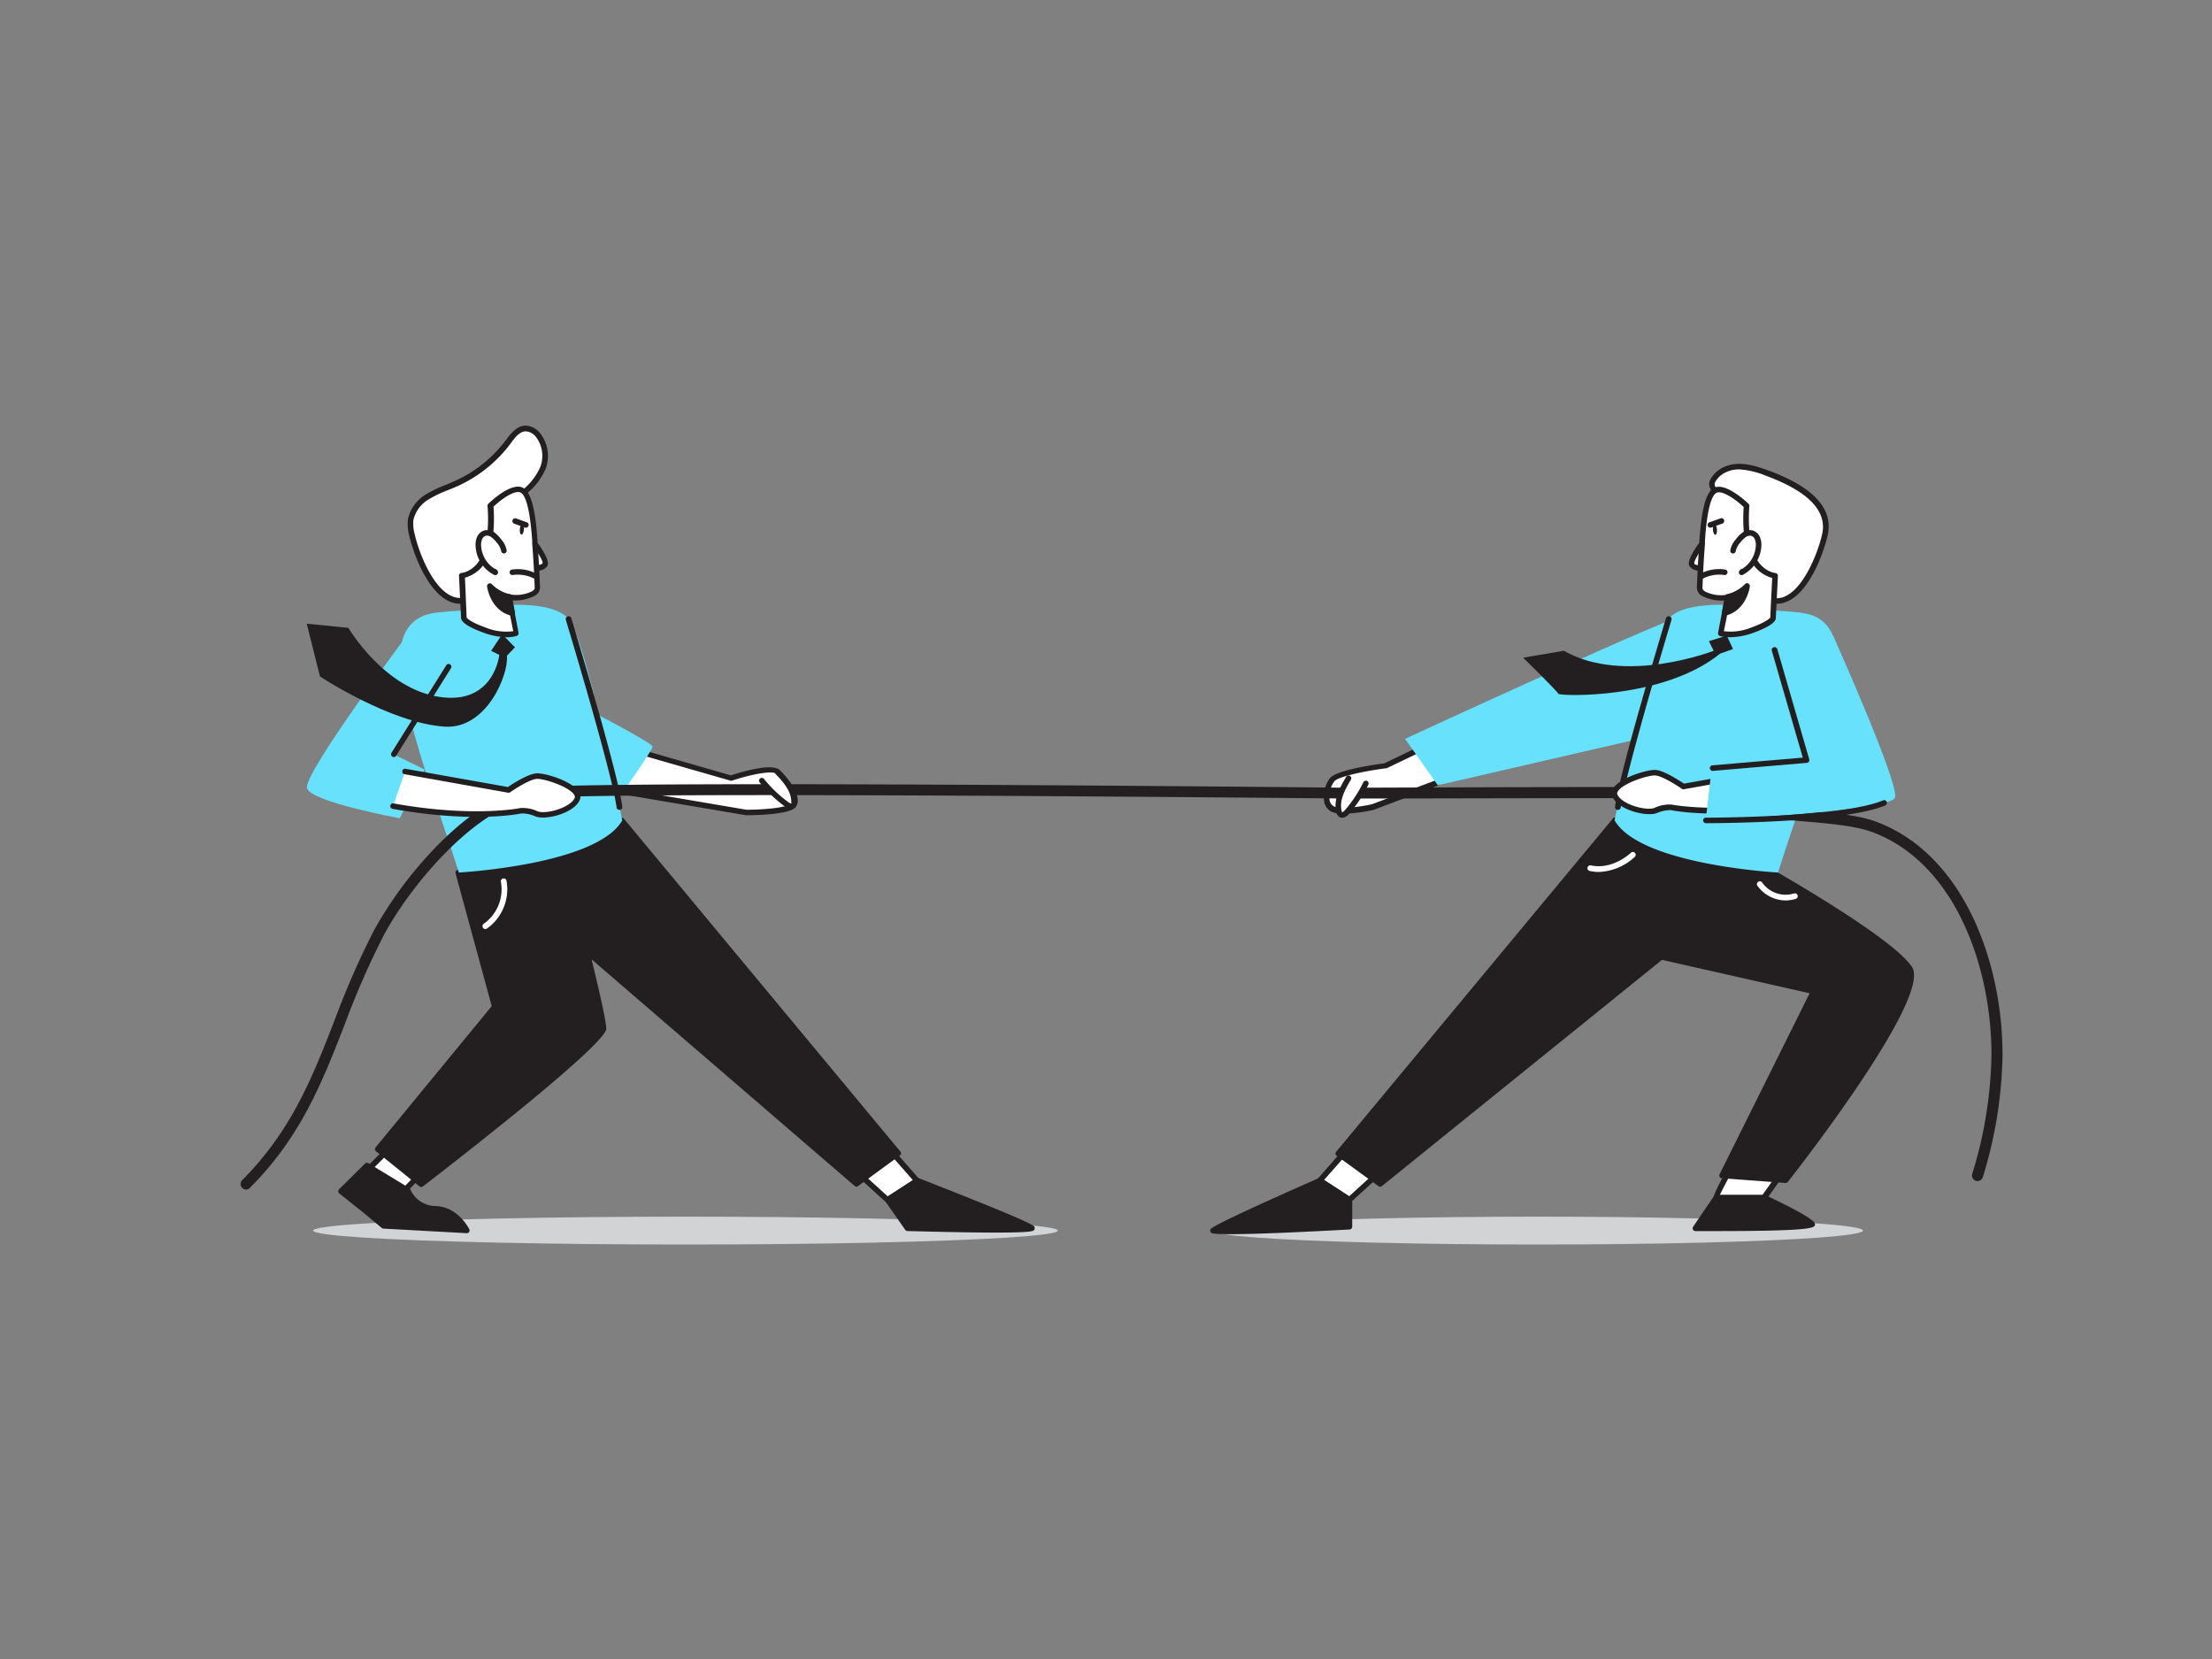 <svg xmlns="http://www.w3.org/2000/svg" viewBox="0 0 400 300"><rect x="0" y="0" width="400" height="300" fill="#808080" stroke="none"/><g id="_315_competition_flatline" data-name="#315_competition_flatline"><ellipse cx="123.95" cy="222.53" rx="67.33" ry="2.52" fill="#d1d3d4"/><ellipse cx="278.12" cy="222.53" rx="58.77" ry="2.52" fill="#d1d3d4"/><path d="M314.09,209.16s-4.17,7.43-3.76,7.43H319l5.28-7.43Z" fill="#fff"/><path d="M319,217.09h-8.62a.54.54,0,0,1-.45-.26c-.17-.28-.34-.58,3.77-7.91a.49.49,0,0,1,.43-.26h10.15a.52.52,0,0,1,.44.27.49.49,0,0,1,0,.52l-5.28,7.43A.49.49,0,0,1,319,217.09Zm-8-1h7.7l4.57-6.43h-8.88C313,212.2,311.5,215,311,216.09Z" fill="#231f20"/><path d="M292.55,171.26l35.38,8-16.56,33.3,11.49.86s25.95-32.92,22.43-38.29S319.08,157,319.08,157l-21.94,5.55Z" fill="#231f20"/><path d="M322.86,213.92h0l-11.5-.86a.5.5,0,0,1-.4-.25.52.52,0,0,1,0-.47l16.28-32.73-34.76-7.86a.5.5,0,0,1-.34-.72l4.6-8.71a.5.5,0,0,1,.32-.25L319,156.51a.53.53,0,0,1,.37.05c.93.53,22.84,12.89,26.38,18.3s-19.78,35.47-22.46,38.87A.49.49,0,0,1,322.86,213.92Zm-10.71-1.8,10.48.78c10.33-13.13,24.67-33.8,22.25-37.5-3.26-5-23.76-16.67-25.87-17.87L297.48,163l-4.19,7.94L328,178.77a.51.51,0,0,1,.34.28.47.47,0,0,1,0,.43Z" fill="#231f20"/><path d="M310.33,216.59l-3.75,5.52s21.09.09,21.1-.65-8.73-4.87-8.73-4.87Z" fill="#231f20"/><path d="M310.31,222.62h-3.73a.5.5,0,0,1-.41-.78l3.75-5.52a.49.49,0,0,1,.41-.22H319a.54.54,0,0,1,.21,0c9,4.26,9,5,9,5.33C328.17,222,328.16,222.62,310.31,222.62Zm16.92-1Zm-19.7,0c6.69,0,16.43-.09,19.18-.41a82,82,0,0,0-7.88-4.12H310.6Z" fill="#231f20"/><path d="M267.44,130.36l-16.94,8.15s-8.54,1.1-9.63,2.56-1.58,4.3.06,5.24,7.28-.32,7.28-.32l26.88-10.15Z" fill="#fff"/><path d="M243,147.15a4.92,4.92,0,0,1-2.32-.41,2.59,2.59,0,0,1-1.23-1.79,5.63,5.63,0,0,1,1-4.18c1.14-1.53,8.26-2.53,9.89-2.74l16.86-8.12a.49.49,0,0,1,.51.05l7.65,5.47a.52.52,0,0,1,.21.47.52.52,0,0,1-.32.41l-26.89,10.15A29,29,0,0,1,243,147.15Zm24.39-16.21-16.67,8-.16,0c-3.45.44-8.62,1.47-9.28,2.36a4.68,4.68,0,0,0-.85,3.37,1.59,1.59,0,0,0,.75,1.13c1.07.62,4.81.1,6.92-.37L274,135.7Zm-16.89,7.57h0Z" fill="#231f20"/><path d="M260,142l-5.92-8.39s51-23.59,51.78-22.74,0,20.55,0,20.55Z" fill="#68e1fd"/><polygon points="155.13 212.11 160.47 216.97 165.82 213.5 158.69 205.37 155.13 212.11" fill="#fff"/><path d="M160.47,217.47a.46.46,0,0,1-.33-.13l-5.35-4.86a.5.5,0,0,1-.11-.6l3.57-6.74a.5.5,0,0,1,.38-.27.52.52,0,0,1,.44.17l7.13,8.13a.53.53,0,0,1,.12.4.51.51,0,0,1-.22.35l-5.35,3.47A.48.48,0,0,1,160.47,217.47ZM155.75,212l4.78,4.34,4.54-2.94-6.28-7.15Z" fill="#231f20"/><path d="M70.66,207.25c-.14.42-4.58,4.72-4.58,4.72l6.2,4.17,4.36-4.45Z" fill="#fff"/><path d="M72.28,216.64a.6.6,0,0,1-.28-.08l-6.2-4.17a.49.49,0,0,1-.22-.37.53.53,0,0,1,.15-.41c2-2,4.27-4.23,4.48-4.57a.43.43,0,0,1,.31-.29.47.47,0,0,1,.44.1l6,4.44a.52.52,0,0,1,.19.37A.46.46,0,0,1,77,212l-4.35,4.45A.51.51,0,0,1,72.28,216.64Zm-5.41-4.74,5.35,3.59,3.66-3.74-5.12-3.81C70.3,208.48,69.26,209.58,66.87,211.9Z" fill="#231f20"/><path d="M82.89,157.8l6.61,24.26L68.31,207.8l7.86,6.3s33.16-25.55,33-28.15-3-13.92-3-13.92l48.78,42.07,7.6-5.55-50.05-60.19Z" fill="#231f20"/><path d="M154.89,214.6a.49.49,0,0,1-.32-.12l-47.6-41c.79,3.2,2.53,10.42,2.67,12.48.19,2.66-25.34,22.55-33.16,28.58a.5.5,0,0,1-.62,0L68,208.19a.49.49,0,0,1-.19-.33.53.53,0,0,1,.11-.37l21-25.55-6.54-24a.51.51,0,0,1,.33-.61l29.56-9.45a.51.51,0,0,1,.54.16l50,60.19a.51.51,0,0,1,.12.38.5.5,0,0,1-.21.34l-7.59,5.56A.53.53,0,0,1,154.89,214.6ZM69,207.73l7.16,5.74C88.69,203.81,108.32,188,108.65,186c-.19-2.5-3-13.69-3-13.8a.5.5,0,0,1,.23-.55.48.48,0,0,1,.59,0l48.48,41.8,6.84-5-49.49-59.52L83.5,158.13,90,181.93a.53.53,0,0,1-.1.45Z" fill="#231f20"/><path d="M112.35,135l19.86,5.7s7-2.35,8.42-1.17,4.18,4.86,2.79,6.15-8.56,1.25-8.56,1.25L106.11,142Z" fill="#fff"/><path d="M135,147.42h-.11L106,142.53a.51.51,0,0,1-.39-.33.49.49,0,0,1,.1-.5l6.23-7a.53.53,0,0,1,.52-.15l19.71,5.66c1.51-.5,7.28-2.29,8.76-1,1.11,1,3.3,3.62,3.34,5.51a1.77,1.77,0,0,1-.54,1.38C142.32,147.36,136.1,147.42,135,147.42Zm-27.89-5.73L135,146.43h0c2.62,0,7.19-.3,8.09-1.13a.82.82,0,0,0,.22-.63c0-1.36-1.82-3.77-3-4.77-.73-.61-4.69.18-7.94,1.26a.41.41,0,0,1-.29,0l-19.57-5.61Z" fill="#231f20"/><path d="M104.08,127.12S118,134.3,118,135s-5.53,8.45-5.53,8.45l-8-2.87Z" fill="#68e1fd"/><path d="M82.1,110.5c-2.11.17-4.39.25-6,1.07-4.75,2.38-4,9-3.12,13.21,2.31,11.16,6.55,22.11,10,33,0,0,24.93-1.35,29.55-9.44,0,0-6.63-32.89-9.69-36.41s-13-2.7-18.38-1.71A22.13,22.13,0,0,1,82.1,110.5Z" fill="#68e1fd"/><path d="M112,146c-.81-6.28-9.2-34-9.2-34" fill="#231f20"/><path d="M112,146.45a.5.5,0,0,1-.5-.43c-.79-6.18-9.09-33.65-9.18-33.93a.5.5,0,0,1,1-.28c.34,1.13,8.41,27.82,9.21,34.08a.5.5,0,0,1-.43.56Z" fill="#231f20"/><path d="M74.6,113.54s-19.91,26.47-19.08,29,16.76,5.42,16.76,5.42l4.51-8.81-5.57-2.72,9.9-15.84Z" fill="#68e1fd"/><path d="M71.22,136.9a.47.47,0,0,1-.27-.08.51.51,0,0,1-.16-.69L80.7,120.3a.49.49,0,0,1,.69-.16.51.51,0,0,1,.16.69l-9.91,15.83A.48.48,0,0,1,71.22,136.9Z" fill="#231f20"/><path d="M84.76,108.38c-5.53,2.08-9.29-7.42-10.27-11.63a7.47,7.47,0,0,1-.22-2.82,6.44,6.44,0,0,1,3.18-4.22,41.11,41.11,0,0,1,5-2.25,24.16,24.16,0,0,0,9.45-7.54c.83-1.11,1.78-2.41,3.16-2.45a3,3,0,0,1,2.27,1.2,6.18,6.18,0,0,1,.87,6c-.74,2.07-2.29,3.38-3.86,4.78,1.12,1.21,1.63,1.49,1.57,3.14A13.38,13.38,0,0,1,94.67,97a32.68,32.68,0,0,1-2.49,4.18c-1.88,2.93-3.77,5.67-7.15,7.1Z" fill="#fff"/><path d="M83.2,109.18a4.93,4.93,0,0,1-2.31-.61c-3.76-2-6.15-8.54-6.89-11.71a8.23,8.23,0,0,1-.23-3,7,7,0,0,1,3.42-4.56,21.25,21.25,0,0,1,3.45-1.63L82.2,87a23.62,23.62,0,0,0,9.26-7.39c.89-1.2,2-2.61,3.55-2.65a3.53,3.53,0,0,1,2.66,1.38,6.66,6.66,0,0,1,1,6.43A11.5,11.5,0,0,1,95,89.43l0,0a3.48,3.48,0,0,1,1.3,3.08,14.1,14.1,0,0,1-1.24,4.63,24.57,24.57,0,0,1-1.95,3.36c-.2.29-.39.59-.58.89-2,3.13-3.95,5.84-7.38,7.29l-.29.12A4.82,4.82,0,0,1,83.2,109.18ZM95.07,78h0c-1.11,0-2,1.17-2.72,2.18a24.66,24.66,0,0,1-9.7,7.77q-.8.35-1.59.66a21.42,21.42,0,0,0-3.31,1.56A5.93,5.93,0,0,0,74.76,94,7,7,0,0,0,75,96.64c.81,3.5,3.18,9.34,6.38,11a3.69,3.69,0,0,0,3.22.22h0l.25-.1c3.18-1.34,4.94-3.81,6.92-6.91.2-.3.4-.6.59-.9a21.36,21.36,0,0,0,1.87-3.22,12.81,12.81,0,0,0,1.16-4.26,2.48,2.48,0,0,0-1-2.34l-.41-.44A.5.5,0,0,1,94,89l.25-.22a10.91,10.91,0,0,0,3.46-4.36A5.66,5.66,0,0,0,96.91,79,2.54,2.54,0,0,0,95.07,78Z" fill="#231f20"/><path d="M96.05,97.45s3,3.77,2.51,4.64-2.34.49-2.34.49" fill="#fff"/><path d="M97.11,103.17a5.13,5.13,0,0,1-1-.1.5.5,0,0,1-.38-.6.49.49,0,0,1,.59-.38c.63.13,1.6.12,1.79-.24s-1.07-2.33-2.46-4.09a.49.49,0,0,1,.08-.7.5.5,0,0,1,.7.08c1.19,1.5,3.11,4.17,2.56,5.19A2,2,0,0,1,97.11,103.17Z" fill="#231f20"/><path d="M94.46,88.72c1.8,1.23,2.13,7.67,2.28,9.56q.32,4,.45,8c.06,1.68-4.3,2.1-5.11,1.66l1.26,6.59s-2,.76-5.7-.56-3.76-2.15-3.76-2.15l-.38-7.7s2.88-.23,4.29-3.81.87-8.84.87-8.84S92.7,87.53,94.46,88.72Z" fill="#fff"/><path d="M91.66,115.23a12.6,12.6,0,0,1-4.19-.81c-3.43-1.24-4-2.14-4.09-2.56L83,104.12a.5.5,0,0,1,.46-.52c.11,0,2.6-.27,3.86-3.49,1.34-3.42.85-8.56.84-8.61a.53.53,0,0,1,.15-.41c.44-.43,4.4-4.17,6.43-2.78h0c1.64,1.12,2.17,5.39,2.46,9.42l0,.51c.21,2.64.36,5.33.45,8a1.7,1.7,0,0,1-1,1.51,7.67,7.67,0,0,1-4,.82l1.12,5.85a.49.49,0,0,1-.32.56A5.53,5.53,0,0,1,91.66,115.23Zm-7.28-3.55c.11.15.73.82,3.43,1.8a9.88,9.88,0,0,0,5,.66L91.59,108a.51.51,0,0,1,.19-.5.52.52,0,0,1,.54,0,6.41,6.41,0,0,0,3.89-.58q.5-.3.48-.63c-.09-2.65-.24-5.33-.45-8l0-.51c-.14-1.89-.56-7.67-2-8.66h0c-1-.64-3.43,1-5,2.51.09,1.1.34,5.58-.93,8.83a6.18,6.18,0,0,1-4.23,4Z" fill="#231f20"/><path d="M97,104.28a6.87,6.87,0,0,0-4.31-.79" fill="#fff"/><path d="M97,104.78a.47.47,0,0,1-.25-.07,6.47,6.47,0,0,0-4-.73.51.51,0,0,1-.59-.39.49.49,0,0,1,.39-.59,7.31,7.31,0,0,1,4.66.85.5.5,0,0,1-.25.93Z" fill="#231f20"/><path d="M91.11,99.59a3.61,3.61,0,0,0-.91-1.75,4.91,4.91,0,0,0-1.06-1.12,1.79,1.79,0,0,0-1.47-.32,1.66,1.66,0,0,0-1,.92,3.08,3.08,0,0,0-.22,1.34,5.74,5.74,0,0,0,3.07,4.83l-.16-.15" fill="#fff"/><path d="M89.55,104a.49.49,0,0,1-.23-.06A6.17,6.17,0,0,1,86,98.68a3.52,3.52,0,0,1,.26-1.56,2.1,2.1,0,0,1,1.29-1.19,2.19,2.19,0,0,1,1.89.38,5.42,5.42,0,0,1,1.18,1.22,4,4,0,0,1,1,2,.5.5,0,0,1-.44.55.5.5,0,0,1-.55-.45,3.21,3.21,0,0,0-.8-1.5,4.63,4.63,0,0,0-1-1,1.24,1.24,0,0,0-1-.25,1.1,1.1,0,0,0-.65.64A2.53,2.53,0,0,0,87,98.65a5.25,5.25,0,0,0,2.44,4.19.48.48,0,0,1,.3.13l.17.15a.5.5,0,0,1,.07.65A.49.49,0,0,1,89.55,104Z" fill="#231f20"/><path d="M92.08,107.92a7.09,7.09,0,0,1-3.51-2s.51,4,4.07,4.9Z" fill="#231f20"/><path d="M92.64,111.36h-.12c-3.85-.94-4.42-5.15-4.44-5.32a.5.5,0,0,1,.88-.38,6.67,6.67,0,0,0,3.23,1.79.49.49,0,0,1,.38.39l.56,2.94a.49.49,0,0,1-.15.45A.48.48,0,0,1,92.64,111.36Zm-3.15-4a5,5,0,0,0,2.5,2.71l-.34-1.78A8.91,8.91,0,0,1,89.49,107.4Z" fill="#231f20"/><ellipse cx="94.38" cy="95.74" rx="0.95" ry="0.37" transform="translate(-8.66 182.09) rotate(-85.38)" fill="#231f20"/><line x1="95.11" y1="94.92" x2="93.18" y2="94.23" fill="#fff"/><path d="M95.11,95.42a.51.51,0,0,1-.17,0L93,94.7a.5.5,0,1,1,.34-.94l1.93.69a.5.5,0,0,1,.3.64A.49.49,0,0,1,95.11,95.42Z" fill="#231f20"/><path d="M87.77,168a.51.51,0,0,1-.43-.23.52.52,0,0,1,.13-.72,7.63,7.63,0,0,0,3.11-7.59.5.5,0,0,1,.4-.6.51.51,0,0,1,.61.4,8.7,8.7,0,0,1-3.53,8.65A.52.52,0,0,1,87.77,168Z" fill="#fff"/><path d="M90.81,114.69l-2,3,1.48.74s-.92,9-10.69,7.61C69.48,124.63,63,113.54,63,113.54l-7.53-.76,2.39,9.54s12.79,8.47,22.59,9.08C88,131.86,92,122,91.67,118.57l1.45-1.51Z" fill="#231f20"/><path d="M73.77,215.26l-7.46-4.49-4.68,4.68L66,218.92l3.33,2.78,15.1.83s-1.86-3.8-5.65-3.89A5.5,5.5,0,0,1,73.77,215.26Z" fill="#231f20"/><path d="M84.42,223h0l-15.1-.83a.53.53,0,0,1-.29-.12l-3.33-2.78-4.35-3.46a.52.52,0,0,1-.19-.37.54.54,0,0,1,.15-.38L66,210.42a.49.49,0,0,1,.61-.08L74,214.83a.45.45,0,0,1,.21.26,5,5,0,0,0,4.55,3c4,.1,6,4,6.09,4.17a.52.52,0,0,1,0,.5A.49.49,0,0,1,84.42,223Zm-14.91-1.82,14,.77a6.21,6.21,0,0,0-4.74-2.84,5.93,5.93,0,0,1-5.38-3.54l-7-4.2-4,4,3.92,3.13Z" fill="#231f20"/><path d="M160.47,217l3.59,5.14s22.78.61,22.55,0-20.79-8.61-20.79-8.61Z" fill="#231f20"/><path d="M180.1,222.89c-3.38,0-8.45-.08-16-.28a.49.49,0,0,1-.4-.21l-3.59-5.14a.56.56,0,0,1-.08-.38.54.54,0,0,1,.22-.33l5.35-3.47A.52.52,0,0,1,166,213c20.77,8.1,21,8.64,21.08,8.9a.56.56,0,0,1-.07.5C186.89,222.61,186.69,222.89,180.1,222.89Zm-15.77-1.27c6.79.18,17,.35,20.69.21-3.38-1.54-12.81-5.3-19.14-7.77l-4.7,3.05Z" fill="#231f20"/><polygon points="249.37 212.11 244.02 216.97 238.67 213.5 245.8 205.37 249.37 212.11" fill="#fff"/><path d="M244,217.47a.48.48,0,0,1-.28-.08l-5.34-3.47a.49.49,0,0,1-.23-.35.53.53,0,0,1,.12-.4l7.13-8.13a.53.53,0,0,1,.44-.17.49.49,0,0,1,.38.27l3.57,6.74a.5.5,0,0,1-.11.6l-5.35,4.86A.46.46,0,0,1,244,217.47Zm-4.59-4.07,4.54,2.94,4.77-4.34-3-5.75Z" fill="#231f20"/><polygon points="319.08 157 309.7 165.56 249.6 214.1 242 208.55 292.05 148.36 319.08 157" fill="#231f20"/><path d="M249.6,214.6a.53.53,0,0,1-.3-.09L241.71,209a.49.49,0,0,1-.2-.34.47.47,0,0,1,.11-.38L291.67,148a.49.49,0,0,1,.53-.16l27,8.64a.51.51,0,0,1,.33.37.5.5,0,0,1-.15.48L310,165.93l-60.12,48.56A.45.45,0,0,1,249.6,214.6Zm-6.87-6.14,6.85,5,59.8-48.3,8.73-8-25.89-8.27Z" fill="#231f20"/><path d="M322.39,110.5c2.11.17,4.39.25,6,1.07,4.75,2.38,4,9,3.13,13.21-2.32,11.16-6.56,22.11-10,33,0,0-24.93-1.35-29.55-9.44,0,0,6.63-32.89,9.69-36.41s13.05-2.7,18.39-1.71A21.61,21.61,0,0,0,322.39,110.5Z" fill="#68e1fd"/><path d="M44.51,215.11a1,1,0,0,1-.71-.29,1,1,0,0,1,0-1.42c8.91-8.93,12.67-18.57,16.66-28.78a151.87,151.87,0,0,1,7.16-16.37,72.3,72.3,0,0,1,11.82-15.71c4.11-4.11,10.33-9.2,16.66-10.09,9.89-1.4,142.06-.07,147.68,0,58.47-.23,62.16-.12,62.72.22h0c3.22,2.58,11.25,3.21,18.34,3.77,5.56.43,10.82.85,14.23,2.08,15.93,5.79,23.06,25.39,23.05,42.25a78.72,78.72,0,0,1-3.56,22.09,1,1,0,0,1-1.92-.57,76.59,76.59,0,0,0,3.48-21.52c0-16.16-6.71-34.91-21.73-40.37-3.16-1.14-8.28-1.54-13.71-2-7.56-.6-15.38-1.21-19.18-4-3.72-.16-45.5,0-61.73,0-1.39,0-137.65-1.39-147.39,0-10.21,1.44-22.14,15.63-27,24.76a149.49,149.49,0,0,0-7.07,16.15c-4.06,10.42-7.9,20.25-17.1,29.47A1,1,0,0,1,44.51,215.11Z" fill="#231f20"/><path d="M292.55,146c.8-6.28,9.19-34,9.19-34" fill="#231f20"/><path d="M292.55,146.45h-.07a.5.5,0,0,1-.43-.56c.8-6.26,8.87-32.95,9.21-34.08a.5.5,0,1,1,1,.28c-.09.28-8.38,27.75-9.18,33.93A.5.5,0,0,1,292.55,146.45Z" fill="#231f20"/><path d="M319.74,108.38C325.26,110.46,329,101,330,96.75c1.39-6-5.68-9.47-10.39-11.2-2.41-.89-5.12-1.73-7.48-.71A4.67,4.67,0,0,0,309.69,87c-.35,1,.25,1.1.18,1.74-.13,1.15-1.31,2.25-1.24,3.79A13.07,13.07,0,0,0,309.82,97a32.75,32.75,0,0,0,2.5,4.18c1.87,2.93,3.76,5.67,7.14,7.1Z" fill="#fff"/><path d="M321.29,109.18a4.86,4.86,0,0,1-1.73-.33h0l-.29-.12c-3.43-1.45-5.37-4.16-7.38-7.29-.19-.31-.39-.61-.58-.9a23.47,23.47,0,0,1-1.95-3.35,14.13,14.13,0,0,1-1.23-4.63,5,5,0,0,1,.74-2.56,4.26,4.26,0,0,0,.5-1.3.57.57,0,0,0-.09-.34,1.74,1.74,0,0,1-.06-1.52,5.15,5.15,0,0,1,2.71-2.46c2.54-1.09,5.38-.21,7.85.7,8.22,3,11.82,7,10.71,11.78-.74,3.17-3.12,9.69-6.89,11.71A4.93,4.93,0,0,1,321.29,109.18Zm-6.77-24.3a5.44,5.44,0,0,0-2.19.42,4.23,4.23,0,0,0-2.17,1.87.8.8,0,0,0,0,.77,1.49,1.49,0,0,1,.17.87,4.92,4.92,0,0,1-.6,1.64,4.19,4.19,0,0,0-.63,2.07,12.6,12.6,0,0,0,1.15,4.26,22.08,22.08,0,0,0,1.86,3.21l.6.91c2,3.1,3.74,5.57,6.92,6.91l.25.1h0a3.69,3.69,0,0,0,3.22-.22c3.2-1.71,5.57-7.55,6.38-11,1-4.23-2.41-7.8-10.07-10.63A15,15,0,0,0,314.52,84.88Z" fill="#231f20"/><path d="M308.44,97.45s-3,3.77-2.51,4.64,2.34.49,2.34.49" fill="#fff"/><path d="M307.38,103.17a2,2,0,0,1-1.89-.84c-.55-1,1.37-3.69,2.56-5.19a.5.5,0,0,1,.79.62c-1.4,1.76-2.55,3.69-2.46,4.12s1.26.32,1.78.21a.5.5,0,0,1,.6.38.52.52,0,0,1-.39.6A5.13,5.13,0,0,1,307.38,103.17Z" fill="#231f20"/><path d="M310,88.72c-1.8,1.23-2.13,7.67-2.28,9.56q-.31,4-.45,8c-.05,1.68,4.3,2.1,5.11,1.66l-1.26,6.59s2,.76,5.7-.56,3.76-2.15,3.76-2.15l.38-7.7s-2.88-.23-4.28-3.81-.88-8.84-.88-8.84S311.79,87.53,310,88.72Z" fill="#fff"/><path d="M312.83,115.23A5.6,5.6,0,0,1,311,115a.5.5,0,0,1-.32-.56l1.12-5.85a7.65,7.65,0,0,1-4-.82,1.7,1.7,0,0,1-.95-1.51c.09-2.65.24-5.34.45-8l0-.52c.3-4,.82-8.29,2.46-9.41h0c2-1.39,6,2.35,6.43,2.78a.49.49,0,0,1,.15.41s-.5,5.19.84,8.61c1.28,3.25,3.83,3.49,3.86,3.49a.5.5,0,0,1,.46.52l-.38,7.7c-.06.46-.66,1.36-4.09,2.6A12.55,12.55,0,0,1,312.83,115.23Zm-1.1-1.09a9.88,9.88,0,0,0,4.95-.66c2.71-1,3.32-1.65,3.44-1.8l.35-7.17a6.18,6.18,0,0,1-4.23-4c-1.27-3.25-1-7.73-.93-8.83-1.57-1.48-4.05-3.16-5-2.51-1.46,1-1.88,6.76-2,8.66l0,.51c-.21,2.65-.36,5.33-.45,8,0,.22.16.43.48.63a6.44,6.44,0,0,0,3.9.58.5.5,0,0,1,.72.54Z" fill="#231f20"/><path d="M307.54,104.28a6.9,6.9,0,0,1,4.31-.79" fill="#fff"/><path d="M307.54,104.78a.5.5,0,0,1-.25-.93A7.24,7.24,0,0,1,312,103a.49.49,0,0,1,.38.59.51.51,0,0,1-.59.39,6.39,6.39,0,0,0-4,.73A.47.47,0,0,1,307.54,104.78Z" fill="#231f20"/><path d="M313.39,99.59a3.51,3.51,0,0,1,.9-1.75,5.14,5.14,0,0,1,1.06-1.12,1.79,1.79,0,0,1,1.47-.32,1.63,1.63,0,0,1,1,.92,3.08,3.08,0,0,1,.22,1.34,5.72,5.72,0,0,1-3.07,4.83l.16-.15" fill="#fff"/><path d="M314.94,104a.5.5,0,0,1-.33-.87l.15-.15a.53.53,0,0,1,.31-.13,5.25,5.25,0,0,0,2.44-4.19,2.53,2.53,0,0,0-.18-1.13,1.1,1.1,0,0,0-.65-.64,1.25,1.25,0,0,0-1,.25,4.63,4.63,0,0,0-1,1,3.19,3.19,0,0,0-.8,1.51.52.52,0,0,1-.55.44.5.5,0,0,1-.44-.55,4,4,0,0,1,1-2,5.65,5.65,0,0,1,1.18-1.22,2.2,2.2,0,0,1,1.9-.38,2.08,2.08,0,0,1,1.28,1.19,3.52,3.52,0,0,1,.26,1.56,6.26,6.26,0,0,1-3.34,5.25A.49.49,0,0,1,314.94,104Z" fill="#231f20"/><path d="M312.41,107.92a7.09,7.09,0,0,0,3.51-2s-.5,4-4.07,4.9Z" fill="#231f20"/><path d="M311.85,111.36a.49.49,0,0,1-.34-.14.49.49,0,0,1-.15-.45l.56-2.94a.49.49,0,0,1,.39-.39,6.7,6.7,0,0,0,3.22-1.79.51.51,0,0,1,.59-.15.52.52,0,0,1,.3.53c0,.17-.59,4.38-4.45,5.32Zm1-3-.34,1.78A5,5,0,0,0,315,107.4,8.88,8.88,0,0,1,312.84,108.33Z" fill="#231f20"/><ellipse cx="310.12" cy="95.74" rx="0.37" ry="0.95" transform="translate(-6.71 25.31) rotate(-4.62)" fill="#231f20"/><line x1="309.38" y1="94.92" x2="311.31" y2="94.23" fill="#fff"/><path d="M309.38,95.42a.5.5,0,0,1-.17-1l1.93-.69a.5.5,0,0,1,.34.94l-1.93.69A.47.47,0,0,1,309.38,95.42Z" fill="#231f20"/><path d="M323.15,138.9l-18.73,3.33s-3.36-2.36-5-2.5-8.33,2.09-7.36,4.17,5.69,3.33,7.36,2.64a6,6,0,0,1,2.8-.56s8.48,1.81,23.12-.83" fill="#fff"/><path d="M298.2,147.22c-2.28,0-5.74-1.22-6.62-3.11a1.55,1.55,0,0,1,.21-1.65c1.33-1.92,6.22-3.35,7.64-3.23,1.59.14,4.33,2,5.1,2.47l18.53-3.29a.49.49,0,0,1,.58.4.5.5,0,0,1-.4.58l-18.74,3.33a.45.45,0,0,1-.37-.08c-.91-.63-3.52-2.31-4.78-2.41s-5.74,1.35-6.74,2.8c-.23.33-.19.52-.13.66.85,1.82,5.29,3,6.72,2.39a6.43,6.43,0,0,1,3.05-.59c.13,0,8.62,1.76,23-.83a.5.5,0,1,1,.18,1c-14.56,2.63-22.95.91-23.31.83H302a6.36,6.36,0,0,0-2.37.53A3.63,3.63,0,0,1,298.2,147.22Z" fill="#231f20"/><path d="M244,217v4.9s-24.9,1.26-24.67.66,19.32-9,19.32-9Z" fill="#231f20"/><path d="M222.38,223.18c-3.19,0-3.33-.19-3.43-.33a.56.56,0,0,1-.07-.5c.09-.24.31-.8,19.59-9.31a.52.52,0,0,1,.47,0l5.35,3.47a.52.52,0,0,1,.23.42v4.9a.5.5,0,0,1-.48.5C231.79,223,225.57,223.18,222.38,223.18Zm-1.49-1c3.88.06,15.08-.42,22.63-.8v-4.14l-4.9-3.18C232.77,216.65,224.06,220.58,220.89,222.19Z" fill="#231f20"/><path d="M312.25,114.94l-3.23,1,.87,1.74s-16.11,6.28-27.09,0l-7.36,1.25s6.22,6.11,6.36,6.53,18.92,1.11,29.24-7.26l2.35-.83Z" fill="#231f20"/><path d="M243.86,140.73c-1.09,1.83-2.21,3.9-1.75,6a.88.88,0,0,0,.36.61c.38.21.81-.14,1.09-.46a24,24,0,0,0,3.43-5.19" fill="#fff"/><path d="M242.71,147.88a1,1,0,0,1-.48-.12,1.4,1.4,0,0,1-.61-.95c-.49-2.2.62-4.34,1.81-6.34a.5.5,0,0,1,.86.51c-1.13,1.9-2.11,3.76-1.69,5.62.1.45.11.28.12.28s.21-.06.46-.35a23.2,23.2,0,0,0,3.36-5.08.51.51,0,0,1,.67-.23.5.5,0,0,1,.23.67,24.59,24.59,0,0,1-3.5,5.3A1.71,1.71,0,0,1,242.71,147.88Z" fill="#231f20"/><path d="M331.48,114.94s12,26.77,11.2,29.28-34.24,4.14-34.24,4.14l.94-8.15,17.3-2.76-3.31-16.89Z" fill="#68e1fd"/><path d="M309.7,139.4a.5.5,0,0,1-.5-.46.49.49,0,0,1,.45-.54L326,137l-5.6-19.32a.5.5,0,1,1,1-.28l5.77,19.91a.48.48,0,0,1-.06.42.49.49,0,0,1-.37.22l-17,1.45Z" fill="#231f20"/><path d="M308.48,148.86h0a.51.51,0,0,1-.5-.5.5.5,0,0,1,.5-.5h0c.39,0,24.73,0,32.06-3.14a.5.5,0,0,1,.39.92C333.43,148.81,309.89,148.86,308.48,148.86Z" fill="#231f20"/><path d="M73.24,139.52,92,142.86s3.36-2.37,5-2.5,8.33,2.08,7.36,4.16-5.7,3.34-7.36,2.64a6.09,6.09,0,0,0-2.8-.55s-8.48,1.8-23.13-.84" fill="#fff"/><path d="M98.19,147.84a3.72,3.72,0,0,1-1.39-.22,5.86,5.86,0,0,0-2.55-.52c-.3.07-8.69,1.79-23.26-.83a.5.5,0,0,1-.41-.58.5.5,0,0,1,.58-.41c14.36,2.59,22.85.86,22.93.84a6.31,6.31,0,0,1,3.1.58c1.43.6,5.87-.57,6.72-2.39.06-.13.1-.33-.13-.66-1-1.44-5.47-2.9-6.74-2.8s-3.88,1.78-4.78,2.42a.54.54,0,0,1-.37.08L73.15,140a.48.48,0,0,1-.4-.57.49.49,0,0,1,.58-.41l18.53,3.3c.77-.53,3.51-2.34,5.1-2.47,1.43-.13,6.31,1.31,7.64,3.22a1.55,1.55,0,0,1,.21,1.65C103.93,146.62,100.46,147.84,98.19,147.84Z" fill="#231f20"/><path d="M140.6,139.54c1.47,1.55,3,3.32,3,5.45a.92.92,0,0,1-.22.68c-.32.28-.82,0-1.17-.21a24.07,24.07,0,0,1-4.49-4.3" fill="#fff"/><path d="M143.07,146.29a1.9,1.9,0,0,1-1.11-.43,24.42,24.42,0,0,1-4.59-4.38.5.5,0,0,1,.78-.63,23.34,23.34,0,0,0,4.4,4.2c.32.24.51.25.54.24s0,0,0-.3c0-1.9-1.38-3.5-2.9-5.1a.5.5,0,1,1,.73-.69c1.59,1.69,3.16,3.52,3.17,5.78a1.38,1.38,0,0,1-.39,1.06A1,1,0,0,1,143.07,146.29Z" fill="#231f20"/><path d="M289.11,157.68a7.84,7.84,0,0,1-1.64-.18.51.51,0,0,1-.4-.61.52.52,0,0,1,.61-.4c4,.85,7.2-2.25,7.23-2.28a.51.51,0,1,1,.72.73A10.11,10.11,0,0,1,289.11,157.68Z" fill="#fff"/><path d="M322.88,162.83a6.32,6.32,0,0,1-5.13-2.73.52.52,0,0,1,.88-.54,5.2,5.2,0,0,0,5.81,2,.51.51,0,0,1,.63.36.51.51,0,0,1-.37.63A6.79,6.79,0,0,1,322.88,162.83Z" fill="#fff"/></g></svg>